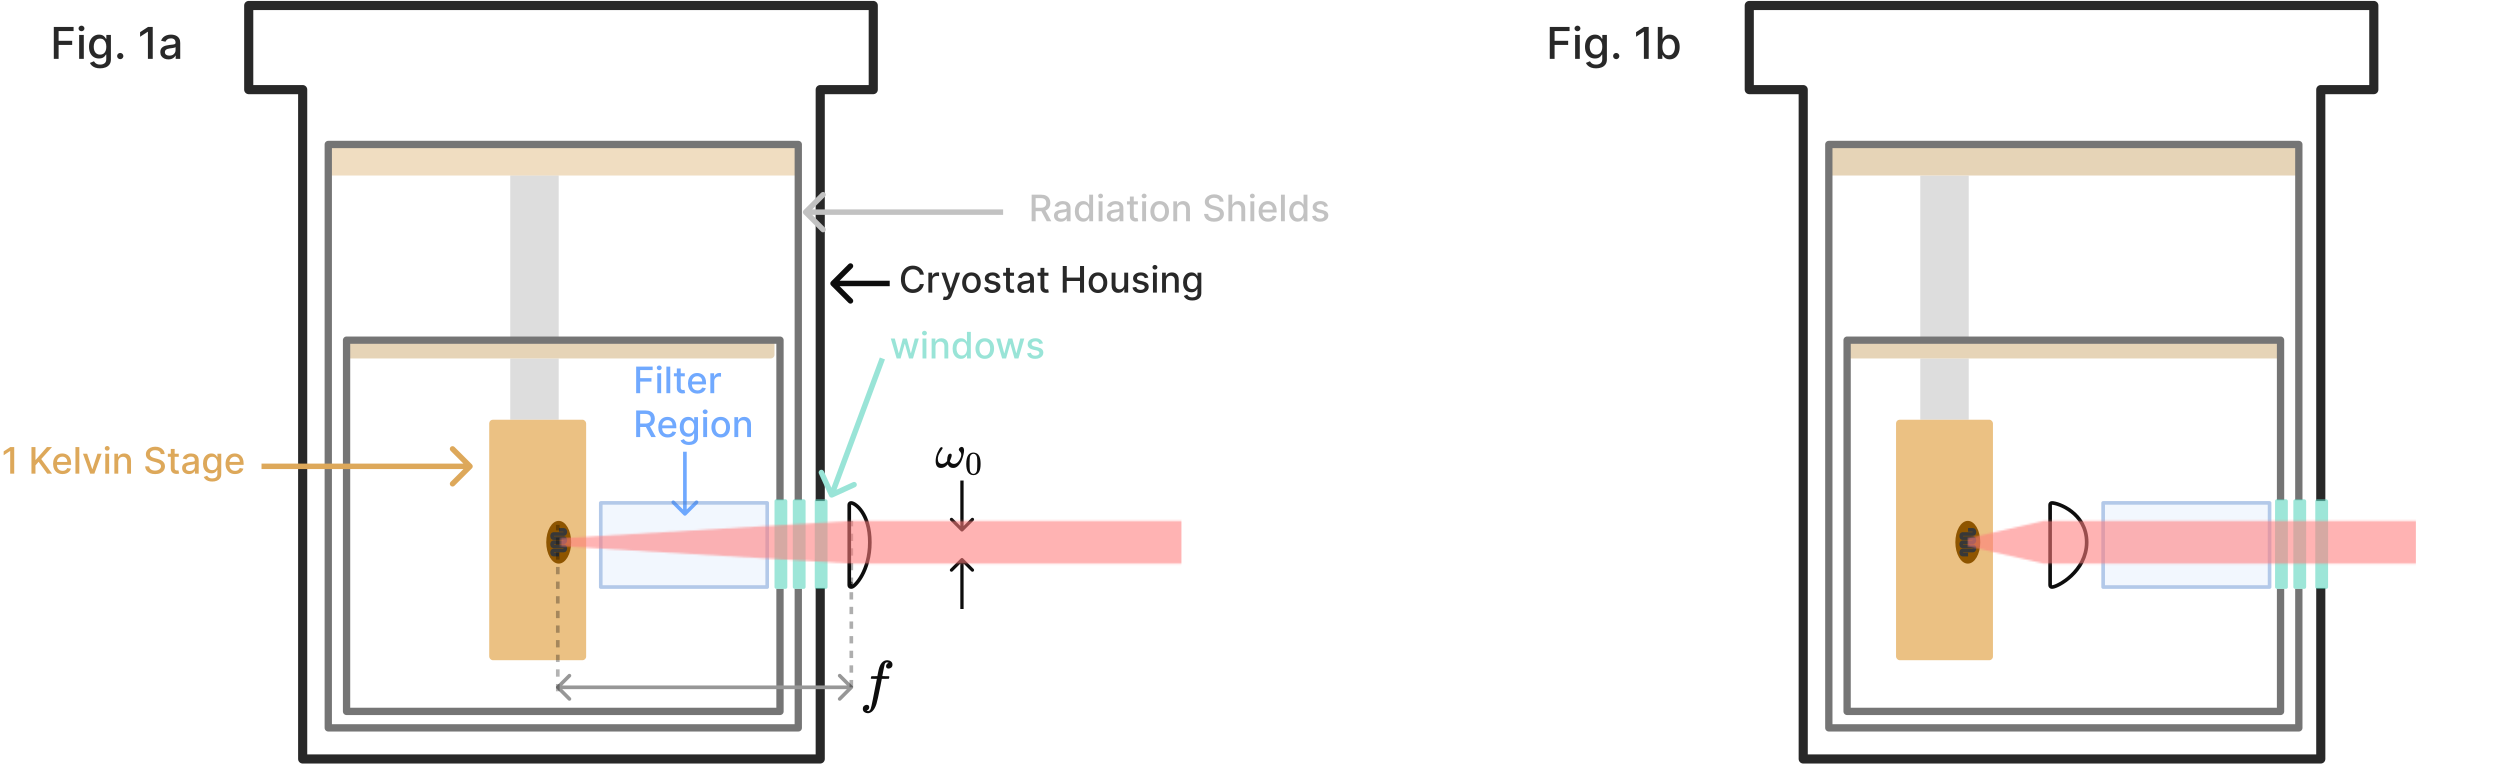 <svg width="1367" height="418" viewBox="0 0 1367 418" fill="none" xmlns="http://www.w3.org/2000/svg">
<path d="M1269 321.5V415H986V49H956.5V3H1298V49H1269V274" stroke="#282828" stroke-width="5" stroke-linejoin="round"/>
<path d="M448.5 321.5V415H165.5V49H136V3H477.5V49H448.5V274" stroke="#282828" stroke-width="5" stroke-linejoin="round"/>
<rect x="279" y="96" width="26.5" height="90" fill="#7E7E7E" fill-opacity="0.26"/>
<rect x="1050" y="96" width="26.5" height="90" fill="#7E7E7E" fill-opacity="0.26"/>
<rect x="279" y="196" width="26.5" height="33.5" fill="#7E7E7E" fill-opacity="0.26"/>
<rect x="1050" y="196" width="26.5" height="33.5" fill="#7E7E7E" fill-opacity="0.26"/>
<rect x="267.5" y="229.5" width="53" height="131.5" rx="2" fill="#EBC183"/>
<rect x="189.5" y="186" width="234" height="10" rx="2" fill="#E6D4B7"/>
<rect x="1010" y="186" width="237" height="10" rx="2" fill="#E6D4B7"/>
<rect x="179.5" y="79" width="257" height="17" rx="2" fill="#D59F4E" fill-opacity="0.35"/>
<rect x="1000" y="79" width="257" height="17" rx="2" fill="#E6D4B7"/>
<rect x="1036.75" y="229.5" width="53" height="131.5" rx="2" fill="#EBC183"/>
<ellipse cx="305.5" cy="296.5" rx="6.812" ry="11.688" fill="#8E5500"/>
<ellipse cx="1076" cy="296.5" rx="6.812" ry="11.688" fill="#8E5500"/>
<path d="M1076.15 303.25L1073.08 303.25C1072.7 303.25 1072.4 302.746 1072.4 302.125C1072.4 301.504 1072.7 301 1073.08 301L1078.92 301C1079.3 301 1079.6 300.496 1079.6 299.875C1079.6 299.254 1079.3 298.75 1078.92 298.75L1073.08 298.75C1072.7 298.75 1072.4 298.246 1072.4 297.625C1072.4 297.004 1072.7 296.5 1073.08 296.5L1078.92 296.5C1079.3 296.5 1079.6 295.996 1079.6 295.375C1079.6 294.754 1079.3 294.25 1078.92 294.25L1073.08 294.25C1072.7 294.25 1072.4 293.746 1072.4 293.125C1072.4 292.504 1072.7 292 1073.08 292L1078.92 292C1079.3 292 1079.6 291.496 1079.6 290.875C1079.6 290.254 1079.3 289.75 1078.92 289.75L1076.15 289.75" stroke="#383838" stroke-width="2"/>
<path d="M305.651 303.25L302.583 303.25C302.204 303.25 301.896 302.746 301.896 302.125C301.896 301.504 302.204 301 302.583 301L308.416 301C308.796 301 309.104 300.496 309.104 299.875C309.104 299.254 308.796 298.75 308.416 298.75L302.583 298.75C302.204 298.75 301.896 298.246 301.896 297.625C301.896 297.004 302.204 296.5 302.583 296.5L308.416 296.5C308.796 296.5 309.104 295.996 309.104 295.375C309.104 294.754 308.796 294.25 308.416 294.25L302.583 294.25C302.204 294.25 301.896 293.746 301.896 293.125C301.896 292.504 302.204 292 302.583 292L308.416 292C308.796 292 309.104 291.496 309.104 290.875C309.104 290.254 308.796 289.75 308.416 289.75L305.651 289.75" stroke="#383838" stroke-width="2"/>
<path d="M1122 275C1121.45 275 1121 275.448 1121 276V320C1121 320.552 1121.45 321 1122 321C1122.51 321 1123.17 320.815 1123.85 320.556C1124.57 320.284 1125.42 319.886 1126.36 319.366C1128.23 318.328 1130.47 316.785 1132.63 314.747C1136.94 310.675 1141 304.555 1141 296.5C1141 288.428 1137.02 283.033 1132.69 279.689C1130.54 278.022 1128.29 276.858 1126.39 276.109C1124.53 275.374 1122.91 275 1122 275Z" stroke="#0D0D0D" stroke-width="2" stroke-linejoin="round"/>
<path d="M465.375 275C464.823 275 464.375 275.448 464.375 276V320C464.375 320.552 464.823 321 465.375 321C465.682 321 465.953 320.891 466.131 320.804C466.331 320.706 466.536 320.575 466.738 320.426C467.143 320.127 467.607 319.704 468.1 319.172C469.089 318.104 470.253 316.54 471.364 314.498C473.59 310.408 475.625 304.37 475.625 296.5C475.625 288.633 473.636 283.311 471.388 279.927C470.266 278.239 469.082 277.037 468.054 276.247C467.541 275.852 467.057 275.553 466.63 275.348C466.234 275.158 465.787 275 465.375 275ZM465.217 319.022C465.217 319.022 465.22 319.021 465.226 319.019C465.22 319.022 465.217 319.023 465.217 319.022Z" stroke="#0D0D0D" stroke-width="2" stroke-linejoin="round"/>
<path d="M1257 273.5V79H1000V398H1257V322" stroke="#757575" stroke-width="4" stroke-linejoin="round"/>
<path d="M436.5 273.5V79H179.5V398H436.5V322" stroke="#757575" stroke-width="4" stroke-linejoin="round"/>
<path d="M1247 273.5V186H1010V389H1247V322" stroke="#757575" stroke-width="4" stroke-linejoin="round"/>
<path d="M426.5 273.5V186H189.5V389H426.5V322" stroke="#757575" stroke-width="4" stroke-linejoin="round"/>
<path d="M564.098 121V106.455H569.283C570.409 106.455 571.345 106.649 572.088 107.037C572.836 107.425 573.395 107.963 573.764 108.649C574.133 109.331 574.318 110.119 574.318 111.014C574.318 111.904 574.131 112.688 573.757 113.365C573.388 114.037 572.829 114.561 572.081 114.935C571.337 115.309 570.402 115.496 569.275 115.496H565.348V113.607H569.077C569.787 113.607 570.364 113.505 570.81 113.301C571.259 113.098 571.588 112.802 571.797 112.413C572.005 112.025 572.109 111.559 572.109 111.014C572.109 110.465 572.003 109.989 571.79 109.587C571.581 109.184 571.252 108.876 570.802 108.663C570.357 108.446 569.773 108.337 569.048 108.337H566.292V121H564.098ZM571.278 114.438L574.872 121H572.372L568.849 114.438H571.278ZM579.993 121.241C579.301 121.241 578.676 121.114 578.118 120.858C577.559 120.598 577.116 120.221 576.79 119.729C576.468 119.236 576.307 118.633 576.307 117.918C576.307 117.302 576.425 116.795 576.662 116.398C576.899 116 577.218 115.685 577.621 115.453C578.023 115.221 578.473 115.046 578.97 114.928C579.467 114.809 579.974 114.719 580.49 114.658C581.143 114.582 581.674 114.52 582.081 114.473C582.488 114.421 582.784 114.338 582.969 114.224C583.153 114.111 583.246 113.926 583.246 113.67V113.621C583.246 113 583.07 112.52 582.72 112.179C582.374 111.838 581.858 111.668 581.172 111.668C580.457 111.668 579.893 111.826 579.481 112.143C579.074 112.456 578.792 112.804 578.636 113.188L576.641 112.733C576.877 112.07 577.223 111.535 577.677 111.128C578.137 110.716 578.665 110.418 579.261 110.233C579.858 110.044 580.485 109.949 581.143 109.949C581.579 109.949 582.041 110.001 582.528 110.105C583.021 110.205 583.48 110.389 583.906 110.659C584.337 110.929 584.69 111.315 584.964 111.817C585.239 112.314 585.376 112.96 585.376 113.756V121H583.302V119.509H583.217C583.08 119.783 582.874 120.053 582.599 120.318C582.325 120.583 581.972 120.804 581.541 120.979C581.11 121.154 580.594 121.241 579.993 121.241ZM580.454 119.537C581.042 119.537 581.543 119.421 581.96 119.189C582.382 118.957 582.701 118.654 582.919 118.28C583.141 117.901 583.253 117.496 583.253 117.065V115.659C583.177 115.735 583.03 115.806 582.812 115.872C582.599 115.934 582.355 115.988 582.081 116.036C581.806 116.078 581.539 116.118 581.278 116.156C581.018 116.189 580.8 116.218 580.625 116.241C580.213 116.294 579.837 116.381 579.496 116.504C579.159 116.627 578.89 116.805 578.686 117.037C578.487 117.264 578.388 117.567 578.388 117.946C578.388 118.472 578.582 118.869 578.97 119.139C579.358 119.404 579.853 119.537 580.454 119.537ZM592.289 121.213C591.408 121.213 590.622 120.988 589.931 120.538C589.244 120.084 588.704 119.437 588.311 118.599C587.923 117.757 587.729 116.746 587.729 115.567C587.729 114.388 587.925 113.379 588.318 112.541C588.716 111.703 589.261 111.062 589.952 110.616C590.643 110.171 591.427 109.949 592.303 109.949C592.98 109.949 593.524 110.062 593.936 110.29C594.353 110.512 594.675 110.773 594.902 111.071C595.134 111.369 595.314 111.632 595.442 111.859H595.57V106.455H597.693V121H595.62V119.303H595.442C595.314 119.535 595.129 119.8 594.888 120.098C594.651 120.396 594.325 120.657 593.908 120.879C593.491 121.102 592.951 121.213 592.289 121.213ZM592.757 119.402C593.368 119.402 593.884 119.241 594.306 118.919C594.732 118.592 595.054 118.14 595.272 117.562C595.494 116.985 595.605 116.312 595.605 115.545C595.605 114.788 595.496 114.125 595.279 113.557C595.061 112.989 594.741 112.546 594.32 112.229C593.898 111.911 593.378 111.753 592.757 111.753C592.118 111.753 591.585 111.919 591.159 112.25C590.733 112.581 590.411 113.034 590.193 113.607C589.98 114.179 589.874 114.826 589.874 115.545C589.874 116.275 589.983 116.93 590.201 117.513C590.418 118.095 590.74 118.557 591.166 118.898C591.597 119.234 592.128 119.402 592.757 119.402ZM600.724 121V110.091H602.848V121H600.724ZM601.797 108.408C601.427 108.408 601.11 108.285 600.845 108.038C600.585 107.787 600.454 107.489 600.454 107.143C600.454 106.793 600.585 106.495 600.845 106.249C601.11 105.998 601.427 105.872 601.797 105.872C602.166 105.872 602.481 105.998 602.741 106.249C603.007 106.495 603.139 106.793 603.139 107.143C603.139 107.489 603.007 107.787 602.741 108.038C602.481 108.285 602.166 108.408 601.797 108.408ZM608.879 121.241C608.188 121.241 607.563 121.114 607.004 120.858C606.446 120.598 606.003 120.221 605.676 119.729C605.354 119.236 605.193 118.633 605.193 117.918C605.193 117.302 605.312 116.795 605.549 116.398C605.785 116 606.105 115.685 606.507 115.453C606.91 115.221 607.36 115.046 607.857 114.928C608.354 114.809 608.861 114.719 609.377 114.658C610.03 114.582 610.56 114.52 610.968 114.473C611.375 114.421 611.671 114.338 611.855 114.224C612.04 114.111 612.132 113.926 612.132 113.67V113.621C612.132 113 611.957 112.52 611.607 112.179C611.261 111.838 610.745 111.668 610.058 111.668C609.344 111.668 608.78 111.826 608.368 112.143C607.961 112.456 607.679 112.804 607.523 113.188L605.527 112.733C605.764 112.07 606.11 111.535 606.564 111.128C607.023 110.716 607.551 110.418 608.148 110.233C608.745 110.044 609.372 109.949 610.03 109.949C610.466 109.949 610.927 110.001 611.415 110.105C611.907 110.205 612.367 110.389 612.793 110.659C613.224 110.929 613.576 111.315 613.851 111.817C614.126 112.314 614.263 112.96 614.263 113.756V121H612.189V119.509H612.104C611.967 119.783 611.761 120.053 611.486 120.318C611.211 120.583 610.859 120.804 610.428 120.979C609.997 121.154 609.481 121.241 608.879 121.241ZM609.341 119.537C609.928 119.537 610.43 119.421 610.847 119.189C611.268 118.957 611.588 118.654 611.806 118.28C612.028 117.901 612.139 117.496 612.139 117.065V115.659C612.064 115.735 611.917 115.806 611.699 115.872C611.486 115.934 611.242 115.988 610.968 116.036C610.693 116.078 610.425 116.118 610.165 116.156C609.905 116.189 609.687 116.218 609.512 116.241C609.1 116.294 608.723 116.381 608.382 116.504C608.046 116.627 607.776 116.805 607.573 117.037C607.374 117.264 607.274 117.567 607.274 117.946C607.274 118.472 607.469 118.869 607.857 119.139C608.245 119.404 608.74 119.537 609.341 119.537ZM622.184 110.091V111.795H616.225V110.091H622.184ZM617.823 107.477H619.947V117.797C619.947 118.209 620.008 118.519 620.131 118.727C620.254 118.931 620.413 119.071 620.607 119.146C620.806 119.217 621.021 119.253 621.253 119.253C621.424 119.253 621.573 119.241 621.701 119.217C621.829 119.194 621.928 119.175 621.999 119.161L622.383 120.915C622.26 120.962 622.084 121.009 621.857 121.057C621.63 121.109 621.346 121.137 621.005 121.142C620.446 121.152 619.925 121.052 619.442 120.844C618.959 120.635 618.569 120.313 618.27 119.878C617.972 119.442 617.823 118.895 617.823 118.237V107.477ZM624.533 121V110.091H626.656V121H624.533ZM625.605 108.408C625.236 108.408 624.919 108.285 624.654 108.038C624.393 107.787 624.263 107.489 624.263 107.143C624.263 106.793 624.393 106.495 624.654 106.249C624.919 105.998 625.236 105.872 625.605 105.872C625.975 105.872 626.29 105.998 626.55 106.249C626.815 106.495 626.948 106.793 626.948 107.143C626.948 107.489 626.815 107.787 626.55 108.038C626.29 108.285 625.975 108.408 625.605 108.408ZM634.109 121.22C633.086 121.22 632.193 120.986 631.431 120.517C630.669 120.048 630.077 119.393 629.655 118.55C629.234 117.707 629.023 116.722 629.023 115.595C629.023 114.464 629.234 113.474 629.655 112.626C630.077 111.779 630.669 111.121 631.431 110.652C632.193 110.183 633.086 109.949 634.109 109.949C635.131 109.949 636.024 110.183 636.786 110.652C637.548 111.121 638.14 111.779 638.562 112.626C638.983 113.474 639.194 114.464 639.194 115.595C639.194 116.722 638.983 117.707 638.562 118.55C638.14 119.393 637.548 120.048 636.786 120.517C636.024 120.986 635.131 121.22 634.109 121.22ZM634.116 119.438C634.779 119.438 635.328 119.262 635.763 118.912C636.199 118.562 636.521 118.095 636.729 117.513C636.942 116.93 637.049 116.289 637.049 115.588C637.049 114.892 636.942 114.253 636.729 113.67C636.521 113.083 636.199 112.612 635.763 112.257C635.328 111.902 634.779 111.724 634.116 111.724C633.448 111.724 632.894 111.902 632.454 112.257C632.018 112.612 631.694 113.083 631.481 113.67C631.272 114.253 631.168 114.892 631.168 115.588C631.168 116.289 631.272 116.93 631.481 117.513C631.694 118.095 632.018 118.562 632.454 118.912C632.894 119.262 633.448 119.438 634.116 119.438ZM643.688 114.523V121H641.564V110.091H643.603V111.866H643.737C643.988 111.289 644.381 110.825 644.916 110.474C645.456 110.124 646.136 109.949 646.955 109.949C647.698 109.949 648.349 110.105 648.908 110.418C649.467 110.725 649.9 111.185 650.208 111.795C650.515 112.406 650.669 113.161 650.669 114.061V121H648.546V114.317C648.546 113.526 648.34 112.908 647.928 112.463C647.516 112.013 646.95 111.788 646.23 111.788C645.738 111.788 645.3 111.895 644.916 112.108C644.538 112.321 644.237 112.634 644.014 113.045C643.797 113.453 643.688 113.945 643.688 114.523ZM666.914 110.276C666.838 109.603 666.526 109.082 665.976 108.713C665.427 108.339 664.736 108.152 663.903 108.152C663.306 108.152 662.79 108.247 662.354 108.436C661.919 108.621 661.58 108.876 661.339 109.203C661.102 109.525 660.984 109.892 660.984 110.304C660.984 110.65 661.064 110.948 661.225 111.199C661.391 111.45 661.606 111.661 661.871 111.831C662.141 111.997 662.43 112.136 662.738 112.25C663.046 112.359 663.341 112.449 663.626 112.52L665.046 112.889C665.51 113.003 665.986 113.157 666.474 113.351C666.961 113.545 667.413 113.801 667.83 114.118C668.247 114.435 668.583 114.828 668.839 115.297C669.099 115.766 669.229 116.327 669.229 116.98C669.229 117.804 669.016 118.536 668.59 119.175C668.169 119.814 667.556 120.318 666.751 120.688C665.95 121.057 664.982 121.241 663.846 121.241C662.757 121.241 661.815 121.069 661.019 120.723C660.224 120.377 659.601 119.887 659.151 119.253C658.701 118.614 658.453 117.856 658.405 116.98H660.607C660.65 117.506 660.82 117.944 661.118 118.294C661.422 118.64 661.807 118.898 662.276 119.068C662.75 119.234 663.268 119.317 663.832 119.317C664.452 119.317 665.003 119.22 665.486 119.026C665.974 118.827 666.358 118.552 666.637 118.202C666.916 117.847 667.056 117.432 667.056 116.959C667.056 116.528 666.933 116.175 666.687 115.901C666.445 115.626 666.116 115.399 665.699 115.219C665.288 115.039 664.821 114.88 664.3 114.743L662.582 114.274C661.417 113.957 660.493 113.491 659.812 112.875C659.135 112.259 658.796 111.445 658.796 110.432C658.796 109.594 659.023 108.862 659.478 108.237C659.932 107.612 660.548 107.127 661.324 106.781C662.101 106.431 662.977 106.256 663.952 106.256C664.937 106.256 665.806 106.429 666.559 106.774C667.316 107.12 667.913 107.596 668.349 108.202C668.784 108.803 669.011 109.494 669.03 110.276H666.914ZM673.805 114.523V121H671.681V106.455H673.777V111.866H673.911C674.167 111.279 674.558 110.813 675.083 110.467C675.609 110.122 676.295 109.949 677.143 109.949C677.891 109.949 678.545 110.103 679.103 110.411C679.667 110.718 680.102 111.178 680.41 111.788C680.723 112.394 680.879 113.152 680.879 114.061V121H678.755V114.317C678.755 113.517 678.549 112.896 678.137 112.456C677.725 112.011 677.152 111.788 676.419 111.788C675.917 111.788 675.467 111.895 675.069 112.108C674.676 112.321 674.366 112.634 674.139 113.045C673.916 113.453 673.805 113.945 673.805 114.523ZM683.713 121V110.091H685.836V121H683.713ZM684.785 108.408C684.416 108.408 684.098 108.285 683.833 108.038C683.573 107.787 683.443 107.489 683.443 107.143C683.443 106.793 683.573 106.495 683.833 106.249C684.098 105.998 684.416 105.872 684.785 105.872C685.154 105.872 685.469 105.998 685.73 106.249C685.995 106.495 686.127 106.793 686.127 107.143C686.127 107.489 685.995 107.787 685.73 108.038C685.469 108.285 685.154 108.408 684.785 108.408ZM693.395 121.22C692.32 121.22 691.394 120.991 690.618 120.531C689.846 120.067 689.249 119.416 688.828 118.578C688.411 117.735 688.203 116.748 688.203 115.616C688.203 114.499 688.411 113.514 688.828 112.662C689.249 111.81 689.837 111.144 690.589 110.666C691.347 110.188 692.232 109.949 693.246 109.949C693.861 109.949 694.458 110.051 695.035 110.254C695.613 110.458 696.132 110.777 696.591 111.213C697.05 111.649 697.412 112.214 697.677 112.911C697.943 113.602 698.075 114.442 698.075 115.432V116.185H689.403V114.594H695.994C695.994 114.035 695.881 113.54 695.653 113.109C695.426 112.674 695.106 112.33 694.694 112.08C694.287 111.829 693.809 111.703 693.26 111.703C692.663 111.703 692.142 111.85 691.697 112.143C691.257 112.432 690.916 112.811 690.675 113.28C690.438 113.744 690.319 114.248 690.319 114.793V116.036C690.319 116.765 690.447 117.385 690.703 117.896C690.963 118.408 691.326 118.798 691.79 119.068C692.254 119.333 692.796 119.466 693.416 119.466C693.819 119.466 694.185 119.409 694.517 119.295C694.848 119.177 695.135 119.002 695.376 118.77C695.618 118.538 695.802 118.251 695.93 117.911L697.94 118.273C697.779 118.865 697.49 119.383 697.074 119.828C696.662 120.268 696.143 120.612 695.518 120.858C694.898 121.099 694.19 121.22 693.395 121.22ZM702.555 106.455V121H700.431V106.455H702.555ZM709.496 121.213C708.615 121.213 707.829 120.988 707.138 120.538C706.451 120.084 705.911 119.437 705.518 118.599C705.13 117.757 704.936 116.746 704.936 115.567C704.936 114.388 705.132 113.379 705.525 112.541C705.923 111.703 706.468 111.062 707.159 110.616C707.85 110.171 708.634 109.949 709.51 109.949C710.187 109.949 710.731 110.062 711.143 110.29C711.56 110.512 711.882 110.773 712.109 111.071C712.341 111.369 712.521 111.632 712.649 111.859H712.777V106.455H714.9V121H712.827V119.303H712.649C712.521 119.535 712.337 119.8 712.095 120.098C711.858 120.396 711.532 120.657 711.115 120.879C710.698 121.102 710.158 121.213 709.496 121.213ZM709.964 119.402C710.575 119.402 711.091 119.241 711.513 118.919C711.939 118.592 712.261 118.14 712.479 117.562C712.701 116.985 712.812 116.312 712.812 115.545C712.812 114.788 712.703 114.125 712.486 113.557C712.268 112.989 711.948 112.546 711.527 112.229C711.105 111.911 710.585 111.753 709.964 111.753C709.325 111.753 708.792 111.919 708.366 112.25C707.94 112.581 707.618 113.034 707.4 113.607C707.187 114.179 707.081 114.826 707.081 115.545C707.081 116.275 707.19 116.93 707.408 117.513C707.625 118.095 707.947 118.557 708.373 118.898C708.804 119.234 709.335 119.402 709.964 119.402ZM726.106 112.754L724.181 113.095C724.101 112.849 723.973 112.615 723.798 112.392C723.627 112.17 723.395 111.987 723.102 111.845C722.808 111.703 722.441 111.632 722.001 111.632C721.4 111.632 720.898 111.767 720.495 112.037C720.093 112.302 719.892 112.645 719.892 113.067C719.892 113.431 720.027 113.725 720.296 113.947C720.566 114.17 721.002 114.352 721.603 114.494L723.336 114.892C724.34 115.124 725.088 115.482 725.58 115.964C726.073 116.447 726.319 117.075 726.319 117.847C726.319 118.5 726.13 119.082 725.751 119.594C725.377 120.1 724.854 120.498 724.181 120.787C723.514 121.076 722.74 121.22 721.859 121.22C720.637 121.22 719.641 120.96 718.869 120.439C718.097 119.913 717.624 119.168 717.448 118.202L719.501 117.889C719.629 118.424 719.892 118.829 720.289 119.104C720.687 119.374 721.205 119.509 721.845 119.509C722.541 119.509 723.097 119.364 723.514 119.075C723.93 118.782 724.139 118.424 724.139 118.003C724.139 117.662 724.011 117.375 723.755 117.143C723.504 116.911 723.118 116.736 722.598 116.618L720.751 116.213C719.733 115.981 718.98 115.612 718.492 115.105C718.009 114.598 717.768 113.957 717.768 113.18C717.768 112.536 717.948 111.973 718.308 111.49C718.668 111.007 719.165 110.631 719.799 110.361C720.434 110.086 721.161 109.949 721.98 109.949C723.159 109.949 724.087 110.205 724.764 110.716C725.441 111.223 725.888 111.902 726.106 112.754Z" fill="#C2C2C2"/>
<path d="M505.179 150.185H502.963C502.878 149.711 502.719 149.295 502.487 148.935C502.255 148.575 501.971 148.269 501.635 148.018C501.299 147.768 500.922 147.578 500.506 147.45C500.094 147.322 499.656 147.259 499.192 147.259C498.354 147.259 497.603 147.469 496.94 147.891C496.282 148.312 495.761 148.93 495.378 149.744C494.999 150.559 494.81 151.553 494.81 152.727C494.81 153.911 494.999 154.91 495.378 155.724C495.761 156.539 496.284 157.154 496.947 157.571C497.61 157.988 498.356 158.196 499.185 158.196C499.644 158.196 500.079 158.134 500.491 158.011C500.908 157.884 501.284 157.696 501.621 157.45C501.957 157.204 502.241 156.903 502.473 156.548C502.71 156.188 502.873 155.777 502.963 155.312L505.179 155.32C505.06 156.035 504.831 156.693 504.49 157.294C504.154 157.891 503.721 158.407 503.19 158.842C502.665 159.273 502.063 159.607 501.386 159.844C500.709 160.08 499.971 160.199 499.17 160.199C497.911 160.199 496.789 159.901 495.804 159.304C494.819 158.703 494.042 157.843 493.474 156.726C492.911 155.608 492.629 154.276 492.629 152.727C492.629 151.174 492.913 149.841 493.481 148.729C494.05 147.611 494.826 146.754 495.811 146.158C496.796 145.556 497.916 145.256 499.17 145.256C499.942 145.256 500.662 145.367 501.329 145.589C502.002 145.807 502.605 146.129 503.141 146.555C503.676 146.977 504.118 147.493 504.469 148.104C504.819 148.71 505.056 149.403 505.179 150.185ZM507.634 160V149.091H509.687V150.824H509.801C510 150.237 510.35 149.775 510.852 149.439C511.358 149.098 511.931 148.928 512.571 148.928C512.703 148.928 512.859 148.932 513.039 148.942C513.224 148.951 513.368 148.963 513.473 148.977V151.009C513.387 150.985 513.236 150.959 513.018 150.93C512.8 150.897 512.582 150.881 512.365 150.881C511.863 150.881 511.415 150.987 511.022 151.2C510.634 151.409 510.326 151.7 510.099 152.074C509.872 152.443 509.758 152.865 509.758 153.338V160H507.634ZM516.985 164.091C516.667 164.091 516.379 164.065 516.118 164.013C515.858 163.965 515.664 163.913 515.536 163.857L516.047 162.116C516.435 162.221 516.781 162.266 517.084 162.251C517.387 162.237 517.655 162.124 517.887 161.911C518.123 161.697 518.332 161.349 518.512 160.866L518.774 160.142L514.783 149.091H517.056L519.818 157.557H519.932L522.695 149.091H524.975L520.479 161.456C520.271 162.024 520.005 162.505 519.683 162.898C519.362 163.295 518.978 163.594 518.533 163.793C518.088 163.991 517.572 164.091 516.985 164.091ZM531.194 160.22C530.172 160.22 529.279 159.986 528.517 159.517C527.755 159.048 527.163 158.393 526.741 157.55C526.32 156.707 526.109 155.722 526.109 154.595C526.109 153.464 526.32 152.474 526.741 151.626C527.163 150.779 527.755 150.121 528.517 149.652C529.279 149.183 530.172 148.949 531.194 148.949C532.217 148.949 533.11 149.183 533.872 149.652C534.634 150.121 535.226 150.779 535.648 151.626C536.069 152.474 536.28 153.464 536.28 154.595C536.28 155.722 536.069 156.707 535.648 157.55C535.226 158.393 534.634 159.048 533.872 159.517C533.11 159.986 532.217 160.22 531.194 160.22ZM531.202 158.438C531.864 158.438 532.414 158.262 532.849 157.912C533.285 157.562 533.607 157.095 533.815 156.513C534.028 155.93 534.135 155.289 534.135 154.588C534.135 153.892 534.028 153.253 533.815 152.67C533.607 152.083 533.285 151.612 532.849 151.257C532.414 150.902 531.864 150.724 531.202 150.724C530.534 150.724 529.98 150.902 529.54 151.257C529.104 151.612 528.78 152.083 528.567 152.67C528.358 153.253 528.254 153.892 528.254 154.588C528.254 155.289 528.358 155.93 528.567 156.513C528.78 157.095 529.104 157.562 529.54 157.912C529.98 158.262 530.534 158.438 531.202 158.438ZM546.825 151.754L544.9 152.095C544.82 151.849 544.692 151.615 544.517 151.392C544.346 151.17 544.114 150.987 543.821 150.845C543.527 150.703 543.16 150.632 542.72 150.632C542.118 150.632 541.616 150.767 541.214 151.037C540.812 151.302 540.61 151.645 540.61 152.067C540.61 152.431 540.745 152.725 541.015 152.947C541.285 153.17 541.721 153.352 542.322 153.494L544.055 153.892C545.059 154.124 545.807 154.482 546.299 154.964C546.792 155.447 547.038 156.075 547.038 156.847C547.038 157.5 546.848 158.082 546.47 158.594C546.096 159.1 545.572 159.498 544.9 159.787C544.232 160.076 543.458 160.22 542.578 160.22C541.356 160.22 540.359 159.96 539.588 159.439C538.816 158.913 538.342 158.168 538.167 157.202L540.22 156.889C540.348 157.424 540.61 157.829 541.008 158.104C541.406 158.374 541.924 158.509 542.563 158.509C543.259 158.509 543.816 158.364 544.232 158.075C544.649 157.782 544.857 157.424 544.857 157.003C544.857 156.662 544.73 156.375 544.474 156.143C544.223 155.911 543.837 155.736 543.316 155.618L541.47 155.213C540.452 154.981 539.699 154.612 539.211 154.105C538.728 153.598 538.487 152.957 538.487 152.18C538.487 151.536 538.667 150.973 539.027 150.49C539.386 150.007 539.884 149.631 540.518 149.361C541.152 149.086 541.879 148.949 542.698 148.949C543.877 148.949 544.805 149.205 545.482 149.716C546.16 150.223 546.607 150.902 546.825 151.754ZM554.465 149.091V150.795H548.506V149.091H554.465ZM550.104 146.477H552.228V156.797C552.228 157.209 552.289 157.519 552.413 157.727C552.536 157.931 552.694 158.071 552.888 158.146C553.087 158.217 553.303 158.253 553.535 158.253C553.705 158.253 553.854 158.241 553.982 158.217C554.11 158.194 554.209 158.175 554.28 158.161L554.664 159.915C554.541 159.962 554.366 160.009 554.138 160.057C553.911 160.109 553.627 160.137 553.286 160.142C552.727 160.152 552.207 160.052 551.724 159.844C551.241 159.635 550.85 159.313 550.552 158.878C550.253 158.442 550.104 157.895 550.104 157.237V146.477ZM559.989 160.241C559.298 160.241 558.673 160.114 558.114 159.858C557.555 159.598 557.112 159.221 556.786 158.729C556.464 158.236 556.303 157.633 556.303 156.918C556.303 156.302 556.421 155.795 556.658 155.398C556.895 155 557.214 154.685 557.617 154.453C558.019 154.221 558.469 154.046 558.966 153.928C559.463 153.809 559.97 153.719 560.486 153.658C561.139 153.582 561.67 153.52 562.077 153.473C562.484 153.421 562.78 153.338 562.965 153.224C563.149 153.111 563.242 152.926 563.242 152.67V152.621C563.242 152 563.067 151.52 562.716 151.179C562.37 150.838 561.854 150.668 561.168 150.668C560.453 150.668 559.889 150.826 559.478 151.143C559.07 151.456 558.789 151.804 558.632 152.188L556.637 151.733C556.873 151.07 557.219 150.535 557.674 150.128C558.133 149.716 558.661 149.418 559.257 149.233C559.854 149.044 560.481 148.949 561.139 148.949C561.575 148.949 562.037 149.001 562.524 149.105C563.017 149.205 563.476 149.389 563.902 149.659C564.333 149.929 564.686 150.315 564.96 150.817C565.235 151.314 565.372 151.96 565.372 152.756V160H563.299V158.509H563.213C563.076 158.783 562.87 159.053 562.595 159.318C562.321 159.583 561.968 159.804 561.537 159.979C561.106 160.154 560.59 160.241 559.989 160.241ZM560.451 158.537C561.038 158.537 561.54 158.421 561.956 158.189C562.378 157.957 562.697 157.654 562.915 157.28C563.138 156.901 563.249 156.496 563.249 156.065V154.659C563.173 154.735 563.026 154.806 562.808 154.872C562.595 154.934 562.352 154.988 562.077 155.036C561.802 155.078 561.535 155.118 561.274 155.156C561.014 155.189 560.796 155.218 560.621 155.241C560.209 155.294 559.833 155.381 559.492 155.504C559.156 155.627 558.886 155.805 558.682 156.037C558.483 156.264 558.384 156.567 558.384 156.946C558.384 157.472 558.578 157.869 558.966 158.139C559.354 158.404 559.849 158.537 560.451 158.537ZM573.293 149.091V150.795H567.334V149.091H573.293ZM568.932 146.477H571.056V156.797C571.056 157.209 571.118 157.519 571.241 157.727C571.364 157.931 571.522 158.071 571.716 158.146C571.915 158.217 572.131 158.253 572.363 158.253C572.533 158.253 572.682 158.241 572.81 158.217C572.938 158.194 573.038 158.175 573.109 158.161L573.492 159.915C573.369 159.962 573.194 160.009 572.966 160.057C572.739 160.109 572.455 160.137 572.114 160.142C571.556 160.152 571.035 160.052 570.552 159.844C570.069 159.635 569.678 159.313 569.38 158.878C569.082 158.442 568.932 157.895 568.932 157.237V146.477ZM581.106 160V145.455H583.3V151.776H590.552V145.455H592.753V160H590.552V153.658H583.3V160H581.106ZM600.374 160.22C599.351 160.22 598.459 159.986 597.697 159.517C596.934 159.048 596.342 158.393 595.921 157.55C595.5 156.707 595.289 155.722 595.289 154.595C595.289 153.464 595.5 152.474 595.921 151.626C596.342 150.779 596.934 150.121 597.697 149.652C598.459 149.183 599.351 148.949 600.374 148.949C601.397 148.949 602.289 149.183 603.052 149.652C603.814 150.121 604.406 150.779 604.827 151.626C605.249 152.474 605.459 153.464 605.459 154.595C605.459 155.722 605.249 156.707 604.827 157.55C604.406 158.393 603.814 159.048 603.052 159.517C602.289 159.986 601.397 160.22 600.374 160.22ZM600.381 158.438C601.044 158.438 601.593 158.262 602.029 157.912C602.465 157.562 602.787 157.095 602.995 156.513C603.208 155.93 603.315 155.289 603.315 154.588C603.315 153.892 603.208 153.253 602.995 152.67C602.787 152.083 602.465 151.612 602.029 151.257C601.593 150.902 601.044 150.724 600.381 150.724C599.714 150.724 599.16 150.902 598.719 151.257C598.284 151.612 597.959 152.083 597.746 152.67C597.538 153.253 597.434 153.892 597.434 154.588C597.434 155.289 597.538 155.93 597.746 156.513C597.959 157.095 598.284 157.562 598.719 157.912C599.16 158.262 599.714 158.438 600.381 158.438ZM614.74 155.476V149.091H616.871V160H614.783V158.111H614.669C614.418 158.693 614.016 159.179 613.462 159.567C612.913 159.95 612.228 160.142 611.409 160.142C610.709 160.142 610.088 159.988 609.549 159.68C609.013 159.368 608.592 158.906 608.284 158.295C607.981 157.685 607.83 156.929 607.83 156.03V149.091H609.953V155.774C609.953 156.518 610.159 157.109 610.571 157.55C610.983 157.99 611.518 158.21 612.176 158.21C612.574 158.21 612.969 158.111 613.362 157.912C613.76 157.713 614.089 157.412 614.35 157.01C614.615 156.607 614.745 156.096 614.74 155.476ZM627.899 151.754L625.974 152.095C625.894 151.849 625.766 151.615 625.591 151.392C625.42 151.17 625.188 150.987 624.895 150.845C624.601 150.703 624.234 150.632 623.794 150.632C623.193 150.632 622.691 150.767 622.288 151.037C621.886 151.302 621.685 151.645 621.685 152.067C621.685 152.431 621.819 152.725 622.089 152.947C622.359 153.17 622.795 153.352 623.396 153.494L625.129 153.892C626.133 154.124 626.881 154.482 627.373 154.964C627.866 155.447 628.112 156.075 628.112 156.847C628.112 157.5 627.923 158.082 627.544 158.594C627.17 159.1 626.647 159.498 625.974 159.787C625.307 160.076 624.533 160.22 623.652 160.22C622.43 160.22 621.434 159.96 620.662 159.439C619.89 158.913 619.417 158.168 619.241 157.202L621.294 156.889C621.422 157.424 621.685 157.829 622.082 158.104C622.48 158.374 622.998 158.509 623.638 158.509C624.334 158.509 624.89 158.364 625.307 158.075C625.723 157.782 625.932 157.424 625.932 157.003C625.932 156.662 625.804 156.375 625.548 156.143C625.297 155.911 624.911 155.736 624.391 155.618L622.544 155.213C621.526 154.981 620.773 154.612 620.285 154.105C619.802 153.598 619.561 152.957 619.561 152.18C619.561 151.536 619.741 150.973 620.101 150.49C620.461 150.007 620.958 149.631 621.592 149.361C622.227 149.086 622.953 148.949 623.773 148.949C624.952 148.949 625.88 149.205 626.557 149.716C627.234 150.223 627.681 150.902 627.899 151.754ZM630.447 160V149.091H632.571V160H630.447ZM631.519 147.408C631.15 147.408 630.833 147.285 630.568 147.038C630.307 146.787 630.177 146.489 630.177 146.143C630.177 145.793 630.307 145.495 630.568 145.249C630.833 144.998 631.15 144.872 631.519 144.872C631.889 144.872 632.204 144.998 632.464 145.249C632.729 145.495 632.862 145.793 632.862 146.143C632.862 146.489 632.729 146.787 632.464 147.038C632.204 147.285 631.889 147.408 631.519 147.408ZM637.551 153.523V160H635.427V149.091H637.466V150.866H637.601C637.852 150.289 638.245 149.825 638.78 149.474C639.319 149.124 639.999 148.949 640.818 148.949C641.561 148.949 642.212 149.105 642.771 149.418C643.33 149.725 643.763 150.185 644.071 150.795C644.379 151.406 644.533 152.161 644.533 153.061V160H642.409V153.317C642.409 152.526 642.203 151.908 641.791 151.463C641.379 151.013 640.813 150.788 640.094 150.788C639.601 150.788 639.163 150.895 638.78 151.108C638.401 151.321 638.1 151.634 637.878 152.045C637.66 152.453 637.551 152.945 637.551 153.523ZM651.954 164.318C651.088 164.318 650.342 164.205 649.717 163.977C649.097 163.75 648.59 163.449 648.197 163.075C647.804 162.701 647.511 162.292 647.317 161.847L649.142 161.094C649.27 161.302 649.44 161.522 649.653 161.754C649.871 161.991 650.165 162.192 650.534 162.358C650.908 162.524 651.389 162.607 651.976 162.607C652.781 162.607 653.446 162.41 653.971 162.017C654.497 161.629 654.76 161.009 654.76 160.156V158.011H654.625C654.497 158.243 654.312 158.501 654.071 158.786C653.834 159.07 653.507 159.316 653.091 159.524C652.674 159.732 652.132 159.837 651.464 159.837C650.603 159.837 649.826 159.635 649.135 159.233C648.448 158.826 647.904 158.227 647.501 157.436C647.104 156.641 646.905 155.663 646.905 154.503C646.905 153.343 647.101 152.348 647.494 151.52C647.892 150.691 648.436 150.057 649.128 149.616C649.819 149.171 650.603 148.949 651.479 148.949C652.156 148.949 652.703 149.062 653.119 149.29C653.536 149.512 653.86 149.773 654.092 150.071C654.329 150.369 654.511 150.632 654.639 150.859H654.795V149.091H656.876V160.241C656.876 161.179 656.658 161.948 656.223 162.55C655.787 163.151 655.198 163.596 654.454 163.885C653.716 164.174 652.882 164.318 651.954 164.318ZM651.933 158.075C652.544 158.075 653.06 157.933 653.481 157.649C653.908 157.36 654.23 156.948 654.447 156.413C654.67 155.874 654.781 155.227 654.781 154.474C654.781 153.741 654.672 153.094 654.454 152.536C654.237 151.977 653.917 151.541 653.496 151.229C653.074 150.911 652.553 150.753 651.933 150.753C651.294 150.753 650.761 150.919 650.335 151.25C649.909 151.577 649.587 152.022 649.369 152.585C649.156 153.149 649.05 153.778 649.05 154.474C649.05 155.189 649.158 155.817 649.376 156.357C649.594 156.896 649.916 157.318 650.342 157.621C650.773 157.924 651.303 158.075 651.933 158.075Z" fill="#282828"/>
<path d="M7.772 244.455V259H5.57V246.656H5.485L2.005 248.929V246.827L5.634 244.455H7.772ZM17.198 259V244.455H19.393V251.401H19.57L25.671 244.455H28.434L22.567 251.003L28.455 259H25.813L21.111 252.501L19.393 254.476V259H17.198ZM34.21 259.22C33.135 259.22 32.209 258.991 31.433 258.531C30.661 258.067 30.064 257.416 29.643 256.578C29.226 255.735 29.018 254.748 29.018 253.616C29.018 252.499 29.226 251.514 29.643 250.662C30.064 249.81 30.652 249.144 31.404 248.666C32.162 248.188 33.047 247.949 34.061 247.949C34.676 247.949 35.273 248.051 35.85 248.254C36.428 248.458 36.947 248.777 37.406 249.213C37.865 249.649 38.227 250.214 38.492 250.911C38.758 251.602 38.89 252.442 38.89 253.432V254.185H30.218V252.594H36.809C36.809 252.035 36.696 251.54 36.468 251.109C36.241 250.674 35.922 250.33 35.51 250.08C35.102 249.829 34.624 249.703 34.075 249.703C33.478 249.703 32.958 249.85 32.512 250.143C32.072 250.432 31.731 250.811 31.49 251.28C31.253 251.744 31.134 252.248 31.134 252.793V254.036C31.134 254.765 31.262 255.385 31.518 255.896C31.779 256.408 32.141 256.798 32.605 257.068C33.069 257.333 33.611 257.466 34.231 257.466C34.634 257.466 35.001 257.409 35.332 257.295C35.663 257.177 35.95 257.002 36.191 256.77C36.433 256.538 36.617 256.251 36.745 255.911L38.755 256.273C38.594 256.865 38.306 257.383 37.889 257.828C37.477 258.268 36.958 258.612 36.333 258.858C35.713 259.099 35.005 259.22 34.21 259.22ZM43.37 244.455V259H41.246V244.455H43.37ZM55.559 248.091L51.603 259H49.331L45.367 248.091H47.647L50.41 256.486H50.524L53.279 248.091H55.559ZM57.555 259V248.091H59.679V259H57.555ZM58.627 246.408C58.258 246.408 57.941 246.285 57.676 246.038C57.415 245.787 57.285 245.489 57.285 245.143C57.285 244.793 57.415 244.495 57.676 244.249C57.941 243.998 58.258 243.872 58.627 243.872C58.997 243.872 59.312 243.998 59.572 244.249C59.837 244.495 59.97 244.793 59.97 245.143C59.97 245.489 59.837 245.787 59.572 246.038C59.312 246.285 58.997 246.408 58.627 246.408ZM64.659 252.523V259H62.535V248.091H64.574V249.866H64.709C64.96 249.289 65.353 248.825 65.888 248.474C66.427 248.124 67.107 247.949 67.926 247.949C68.669 247.949 69.32 248.105 69.879 248.418C70.438 248.725 70.871 249.185 71.179 249.795C71.487 250.406 71.641 251.161 71.641 252.061V259H69.517V252.317C69.517 251.526 69.311 250.908 68.899 250.463C68.487 250.013 67.921 249.788 67.202 249.788C66.709 249.788 66.271 249.895 65.888 250.108C65.509 250.321 65.208 250.634 64.986 251.045C64.768 251.453 64.659 251.945 64.659 252.523ZM87.885 248.276C87.809 247.603 87.497 247.082 86.948 246.713C86.398 246.339 85.707 246.152 84.874 246.152C84.277 246.152 83.761 246.247 83.326 246.436C82.89 246.621 82.551 246.876 82.31 247.203C82.073 247.525 81.955 247.892 81.955 248.304C81.955 248.65 82.035 248.948 82.196 249.199C82.362 249.45 82.578 249.661 82.843 249.831C83.112 249.997 83.401 250.136 83.709 250.25C84.017 250.359 84.313 250.449 84.597 250.52L86.017 250.889C86.481 251.003 86.957 251.157 87.445 251.351C87.933 251.545 88.385 251.801 88.801 252.118C89.218 252.435 89.554 252.828 89.81 253.297C90.07 253.766 90.201 254.327 90.201 254.98C90.201 255.804 89.987 256.536 89.561 257.175C89.14 257.814 88.527 258.318 87.722 258.688C86.922 259.057 85.953 259.241 84.817 259.241C83.728 259.241 82.786 259.069 81.99 258.723C81.195 258.377 80.572 257.887 80.123 257.253C79.673 256.614 79.424 255.856 79.377 254.98H81.578C81.621 255.506 81.791 255.944 82.09 256.294C82.393 256.64 82.779 256.898 83.248 257.068C83.721 257.234 84.239 257.317 84.803 257.317C85.423 257.317 85.975 257.22 86.458 257.026C86.945 256.827 87.329 256.552 87.608 256.202C87.888 255.847 88.027 255.432 88.027 254.959C88.027 254.528 87.904 254.175 87.658 253.901C87.416 253.626 87.087 253.399 86.671 253.219C86.259 253.039 85.793 252.88 85.272 252.743L83.553 252.274C82.388 251.957 81.465 251.491 80.783 250.875C80.106 250.259 79.767 249.445 79.767 248.432C79.767 247.594 79.995 246.862 80.449 246.237C80.904 245.612 81.519 245.127 82.296 244.781C83.072 244.431 83.948 244.256 84.924 244.256C85.909 244.256 86.777 244.429 87.53 244.774C88.288 245.12 88.884 245.596 89.32 246.202C89.755 246.803 89.983 247.494 90.002 248.276H87.885ZM97.745 248.091V249.795H91.786V248.091H97.745ZM93.384 245.477H95.508V255.797C95.508 256.209 95.569 256.519 95.692 256.727C95.816 256.931 95.974 257.071 96.168 257.146C96.367 257.217 96.583 257.253 96.815 257.253C96.985 257.253 97.134 257.241 97.262 257.217C97.39 257.194 97.489 257.175 97.56 257.161L97.944 258.915C97.821 258.962 97.646 259.009 97.418 259.057C97.191 259.109 96.907 259.137 96.566 259.142C96.007 259.152 95.487 259.052 95.004 258.844C94.521 258.635 94.13 258.313 93.832 257.878C93.533 257.442 93.384 256.895 93.384 256.237V245.477ZM103.269 259.241C102.577 259.241 101.952 259.114 101.394 258.858C100.835 258.598 100.392 258.221 100.066 257.729C99.744 257.236 99.583 256.633 99.583 255.918C99.583 255.302 99.701 254.795 99.938 254.398C100.175 254 100.494 253.685 100.897 253.453C101.299 253.221 101.749 253.046 102.246 252.928C102.743 252.809 103.25 252.719 103.766 252.658C104.419 252.582 104.95 252.52 105.357 252.473C105.764 252.421 106.06 252.338 106.245 252.224C106.429 252.111 106.522 251.926 106.522 251.67V251.621C106.522 251 106.346 250.52 105.996 250.179C105.65 249.838 105.134 249.668 104.448 249.668C103.733 249.668 103.169 249.826 102.757 250.143C102.35 250.456 102.068 250.804 101.912 251.188L99.916 250.733C100.153 250.07 100.499 249.535 100.953 249.128C101.413 248.716 101.941 248.418 102.537 248.233C103.134 248.044 103.761 247.949 104.419 247.949C104.855 247.949 105.317 248.001 105.804 248.105C106.297 248.205 106.756 248.389 107.182 248.659C107.613 248.929 107.966 249.315 108.24 249.817C108.515 250.314 108.652 250.96 108.652 251.756V259H106.578V257.509H106.493C106.356 257.783 106.15 258.053 105.875 258.318C105.601 258.583 105.248 258.804 104.817 258.979C104.386 259.154 103.87 259.241 103.269 259.241ZM103.73 257.537C104.318 257.537 104.819 257.421 105.236 257.189C105.658 256.957 105.977 256.654 106.195 256.28C106.417 255.901 106.529 255.496 106.529 255.065V253.659C106.453 253.735 106.306 253.806 106.088 253.872C105.875 253.934 105.631 253.988 105.357 254.036C105.082 254.078 104.815 254.118 104.554 254.156C104.294 254.189 104.076 254.218 103.901 254.241C103.489 254.294 103.113 254.381 102.772 254.504C102.435 254.627 102.166 254.805 101.962 255.037C101.763 255.264 101.664 255.567 101.664 255.946C101.664 256.472 101.858 256.869 102.246 257.139C102.634 257.404 103.129 257.537 103.73 257.537ZM116.055 263.318C115.188 263.318 114.442 263.205 113.817 262.977C113.197 262.75 112.691 262.449 112.298 262.075C111.905 261.701 111.611 261.292 111.417 260.847L113.242 260.094C113.37 260.302 113.54 260.522 113.754 260.754C113.971 260.991 114.265 261.192 114.634 261.358C115.008 261.524 115.489 261.607 116.076 261.607C116.881 261.607 117.546 261.41 118.072 261.017C118.597 260.629 118.86 260.009 118.86 259.156V257.011H118.725C118.597 257.243 118.413 257.501 118.171 257.786C117.934 258.07 117.608 258.316 117.191 258.524C116.774 258.732 116.232 258.837 115.565 258.837C114.703 258.837 113.926 258.635 113.235 258.233C112.548 257.826 112.004 257.227 111.602 256.436C111.204 255.641 111.005 254.663 111.005 253.503C111.005 252.343 111.201 251.348 111.594 250.52C111.992 249.691 112.537 249.057 113.228 248.616C113.919 248.171 114.703 247.949 115.579 247.949C116.256 247.949 116.803 248.062 117.219 248.29C117.636 248.512 117.96 248.773 118.192 249.071C118.429 249.369 118.611 249.632 118.739 249.859H118.896V248.091H120.977V259.241C120.977 260.179 120.759 260.948 120.323 261.55C119.888 262.151 119.298 262.596 118.555 262.885C117.816 263.174 116.983 263.318 116.055 263.318ZM116.033 257.075C116.644 257.075 117.16 256.933 117.582 256.649C118.008 256.36 118.33 255.948 118.548 255.413C118.77 254.874 118.881 254.227 118.881 253.474C118.881 252.741 118.772 252.094 118.555 251.536C118.337 250.977 118.017 250.541 117.596 250.229C117.174 249.911 116.654 249.753 116.033 249.753C115.394 249.753 114.861 249.919 114.435 250.25C114.009 250.577 113.687 251.022 113.469 251.585C113.256 252.149 113.15 252.778 113.15 253.474C113.15 254.189 113.259 254.817 113.477 255.357C113.694 255.896 114.016 256.318 114.442 256.621C114.873 256.924 115.404 257.075 116.033 257.075ZM128.526 259.22C127.451 259.22 126.526 258.991 125.749 258.531C124.977 258.067 124.381 257.416 123.959 256.578C123.543 255.735 123.334 254.748 123.334 253.616C123.334 252.499 123.543 251.514 123.959 250.662C124.381 249.81 124.968 249.144 125.721 248.666C126.478 248.188 127.364 247.949 128.377 247.949C128.993 247.949 129.589 248.051 130.167 248.254C130.745 248.458 131.263 248.777 131.722 249.213C132.182 249.649 132.544 250.214 132.809 250.911C133.074 251.602 133.207 252.442 133.207 253.432V254.185H124.535V252.594H131.126C131.126 252.035 131.012 251.54 130.785 251.109C130.557 250.674 130.238 250.33 129.826 250.08C129.419 249.829 128.941 249.703 128.391 249.703C127.795 249.703 127.274 249.85 126.829 250.143C126.388 250.432 126.048 250.811 125.806 251.28C125.569 251.744 125.451 252.248 125.451 252.793V254.036C125.451 254.765 125.579 255.385 125.834 255.896C126.095 256.408 126.457 256.798 126.921 257.068C127.385 257.333 127.927 257.466 128.548 257.466C128.95 257.466 129.317 257.409 129.648 257.295C129.98 257.177 130.266 257.002 130.508 256.77C130.749 256.538 130.934 256.251 131.062 255.911L133.072 256.273C132.911 256.865 132.622 257.383 132.205 257.828C131.793 258.268 131.275 258.612 130.65 258.858C130.03 259.099 129.322 259.22 128.526 259.22Z" fill="#DDA85A"/>
<path d="M490.292 196L487.082 185.091H489.277L491.415 193.102H491.521L493.666 185.091H495.861L497.991 193.067H498.098L500.221 185.091H502.416L499.213 196H497.047L494.831 188.124H494.667L492.452 196H490.292ZM504.431 196V185.091H506.555V196H504.431ZM505.504 183.408C505.134 183.408 504.817 183.285 504.552 183.038C504.292 182.787 504.161 182.489 504.161 182.143C504.161 181.793 504.292 181.495 504.552 181.249C504.817 180.998 505.134 180.872 505.504 180.872C505.873 180.872 506.188 180.998 506.448 181.249C506.714 181.495 506.846 181.793 506.846 182.143C506.846 182.489 506.714 182.787 506.448 183.038C506.188 183.285 505.873 183.408 505.504 183.408ZM511.535 189.523V196H509.412V185.091H511.45V186.866H511.585C511.836 186.289 512.229 185.825 512.764 185.474C513.304 185.124 513.983 184.949 514.802 184.949C515.546 184.949 516.197 185.105 516.756 185.418C517.314 185.725 517.748 186.185 518.055 186.795C518.363 187.406 518.517 188.161 518.517 189.061V196H516.393V189.317C516.393 188.526 516.187 187.908 515.775 187.463C515.364 187.013 514.798 186.788 514.078 186.788C513.586 186.788 513.148 186.895 512.764 187.108C512.385 187.321 512.085 187.634 511.862 188.045C511.644 188.453 511.535 188.945 511.535 189.523ZM525.449 196.213C524.568 196.213 523.782 195.988 523.091 195.538C522.404 195.084 521.864 194.437 521.471 193.599C521.083 192.757 520.889 191.746 520.889 190.567C520.889 189.388 521.086 188.379 521.479 187.541C521.876 186.703 522.421 186.062 523.112 185.616C523.803 185.171 524.587 184.949 525.463 184.949C526.14 184.949 526.685 185.062 527.096 185.29C527.513 185.512 527.835 185.773 528.062 186.071C528.294 186.369 528.474 186.632 528.602 186.859H528.73V181.455H530.854V196H528.78V194.303H528.602C528.474 194.535 528.29 194.8 528.048 195.098C527.811 195.396 527.485 195.657 527.068 195.879C526.651 196.102 526.112 196.213 525.449 196.213ZM525.917 194.402C526.528 194.402 527.044 194.241 527.466 193.919C527.892 193.592 528.214 193.14 528.432 192.562C528.654 191.985 528.766 191.312 528.766 190.545C528.766 189.788 528.657 189.125 528.439 188.557C528.221 187.989 527.901 187.546 527.48 187.229C527.059 186.911 526.538 186.753 525.917 186.753C525.278 186.753 524.746 186.919 524.319 187.25C523.893 187.581 523.571 188.034 523.354 188.607C523.141 189.179 523.034 189.826 523.034 190.545C523.034 191.275 523.143 191.93 523.361 192.513C523.578 193.095 523.9 193.557 524.327 193.898C524.757 194.234 525.288 194.402 525.917 194.402ZM538.48 196.22C537.457 196.22 536.564 195.986 535.802 195.517C535.04 195.048 534.448 194.393 534.027 193.55C533.605 192.707 533.394 191.722 533.394 190.595C533.394 189.464 533.605 188.474 534.027 187.626C534.448 186.779 535.04 186.121 535.802 185.652C536.564 185.183 537.457 184.949 538.48 184.949C539.502 184.949 540.395 185.183 541.157 185.652C541.92 186.121 542.511 186.779 542.933 187.626C543.354 188.474 543.565 189.464 543.565 190.595C543.565 191.722 543.354 192.707 542.933 193.55C542.511 194.393 541.92 195.048 541.157 195.517C540.395 195.986 539.502 196.22 538.48 196.22ZM538.487 194.438C539.15 194.438 539.699 194.262 540.134 193.912C540.57 193.562 540.892 193.095 541.1 192.513C541.313 191.93 541.42 191.289 541.42 190.588C541.42 189.892 541.313 189.253 541.1 188.67C540.892 188.083 540.57 187.612 540.134 187.257C539.699 186.902 539.15 186.724 538.487 186.724C537.819 186.724 537.265 186.902 536.825 187.257C536.389 187.612 536.065 188.083 535.852 188.67C535.643 189.253 535.539 189.892 535.539 190.588C535.539 191.289 535.643 191.93 535.852 192.513C536.065 193.095 536.389 193.562 536.825 193.912C537.265 194.262 537.819 194.438 538.487 194.438ZM547.968 196L544.758 185.091H546.953L549.09 193.102H549.197L551.342 185.091H553.536L555.667 193.067H555.774L557.897 185.091H560.092L556.889 196H554.723L552.507 188.124H552.343L550.127 196H547.968ZM570.282 187.754L568.357 188.095C568.277 187.849 568.149 187.615 567.974 187.392C567.803 187.17 567.571 186.987 567.278 186.845C566.984 186.703 566.617 186.632 566.177 186.632C565.575 186.632 565.074 186.767 564.671 187.037C564.269 187.302 564.067 187.645 564.067 188.067C564.067 188.431 564.202 188.725 564.472 188.947C564.742 189.17 565.178 189.352 565.779 189.494L567.512 189.892C568.516 190.124 569.264 190.482 569.756 190.964C570.249 191.447 570.495 192.075 570.495 192.847C570.495 193.5 570.306 194.082 569.927 194.594C569.553 195.1 569.029 195.498 568.357 195.787C567.69 196.076 566.915 196.22 566.035 196.22C564.813 196.22 563.816 195.96 563.045 195.439C562.273 194.913 561.799 194.168 561.624 193.202L563.677 192.889C563.805 193.424 564.067 193.829 564.465 194.104C564.863 194.374 565.381 194.509 566.02 194.509C566.716 194.509 567.273 194.364 567.69 194.075C568.106 193.782 568.315 193.424 568.315 193.003C568.315 192.662 568.187 192.375 567.931 192.143C567.68 191.911 567.294 191.736 566.773 191.618L564.927 191.213C563.909 190.981 563.156 190.612 562.668 190.105C562.185 189.598 561.944 188.957 561.944 188.18C561.944 187.536 562.124 186.973 562.484 186.49C562.843 186.007 563.341 185.631 563.975 185.361C564.609 185.086 565.336 184.949 566.155 184.949C567.334 184.949 568.262 185.205 568.94 185.716C569.617 186.223 570.064 186.902 570.282 187.754Z" fill="#99E4D7"/>
<path d="M347.848 215V200.455H356.868V202.344H350.042V206.776H356.221V208.658H350.042V215H347.848ZM359.396 215V204.091H361.52V215H359.396ZM360.469 202.408C360.099 202.408 359.782 202.285 359.517 202.038C359.257 201.787 359.126 201.489 359.126 201.143C359.126 200.793 359.257 200.495 359.517 200.249C359.782 199.998 360.099 199.872 360.469 199.872C360.838 199.872 361.153 199.998 361.413 200.249C361.678 200.495 361.811 200.793 361.811 201.143C361.811 201.489 361.678 201.787 361.413 202.038C361.153 202.285 360.838 202.408 360.469 202.408ZM366.5 200.455V215H364.377V200.455H366.5ZM374.449 204.091V205.795H368.491V204.091H374.449ZM370.089 201.477H372.212V211.797C372.212 212.209 372.274 212.519 372.397 212.727C372.52 212.931 372.679 213.071 372.873 213.146C373.072 213.217 373.287 213.253 373.519 213.253C373.69 213.253 373.839 213.241 373.966 213.217C374.094 213.194 374.194 213.175 374.265 213.161L374.648 214.915C374.525 214.962 374.35 215.009 374.123 215.057C373.895 215.109 373.611 215.137 373.27 215.142C372.712 215.152 372.191 215.052 371.708 214.844C371.225 214.635 370.834 214.313 370.536 213.878C370.238 213.442 370.089 212.895 370.089 212.237V201.477ZM381.383 215.22C380.308 215.22 379.383 214.991 378.606 214.531C377.834 214.067 377.238 213.416 376.816 212.578C376.4 211.735 376.191 210.748 376.191 209.616C376.191 208.499 376.4 207.514 376.816 206.662C377.238 205.81 377.825 205.144 378.578 204.666C379.335 204.188 380.221 203.949 381.234 203.949C381.849 203.949 382.446 204.051 383.024 204.254C383.601 204.458 384.12 204.777 384.579 205.213C385.038 205.649 385.401 206.214 385.666 206.911C385.931 207.602 386.063 208.442 386.063 209.432V210.185H377.392V208.594H383.982C383.982 208.035 383.869 207.54 383.642 207.109C383.414 206.674 383.095 206.33 382.683 206.08C382.276 205.829 381.797 205.703 381.248 205.703C380.652 205.703 380.131 205.85 379.686 206.143C379.245 206.432 378.904 206.811 378.663 207.28C378.426 207.744 378.308 208.248 378.308 208.793V210.036C378.308 210.765 378.436 211.385 378.691 211.896C378.952 212.408 379.314 212.798 379.778 213.068C380.242 213.333 380.784 213.466 381.404 213.466C381.807 213.466 382.174 213.409 382.505 213.295C382.837 213.177 383.123 213.002 383.365 212.77C383.606 212.538 383.791 212.251 383.919 211.911L385.929 212.273C385.768 212.865 385.479 213.383 385.062 213.828C384.65 214.268 384.132 214.612 383.507 214.858C382.886 215.099 382.179 215.22 381.383 215.22ZM388.42 215V204.091H390.472V205.824H390.586C390.785 205.237 391.135 204.775 391.637 204.439C392.144 204.098 392.716 203.928 393.356 203.928C393.488 203.928 393.645 203.932 393.824 203.942C394.009 203.951 394.154 203.963 394.258 203.977V206.009C394.172 205.985 394.021 205.959 393.803 205.93C393.585 205.897 393.368 205.881 393.15 205.881C392.648 205.881 392.2 205.987 391.807 206.2C391.419 206.409 391.111 206.7 390.884 207.074C390.657 207.443 390.543 207.865 390.543 208.338V215H388.42ZM347.848 239V224.455H353.033C354.159 224.455 355.095 224.649 355.838 225.037C356.586 225.425 357.145 225.963 357.514 226.649C357.883 227.331 358.068 228.119 358.068 229.014C358.068 229.904 357.881 230.688 357.507 231.365C357.138 232.037 356.579 232.561 355.831 232.935C355.087 233.309 354.152 233.496 353.025 233.496H349.098V231.607H352.827C353.537 231.607 354.114 231.505 354.56 231.301C355.009 231.098 355.338 230.802 355.547 230.413C355.755 230.025 355.859 229.559 355.859 229.014C355.859 228.465 355.753 227.989 355.54 227.587C355.331 227.184 355.002 226.876 354.552 226.663C354.107 226.446 353.523 226.337 352.798 226.337H350.042V239H347.848ZM355.028 232.438L358.622 239H356.122L352.599 232.438H355.028ZM365.133 239.22C364.058 239.22 363.133 238.991 362.356 238.531C361.584 238.067 360.988 237.416 360.566 236.578C360.15 235.735 359.941 234.748 359.941 233.616C359.941 232.499 360.15 231.514 360.566 230.662C360.988 229.81 361.575 229.144 362.328 228.666C363.085 228.188 363.971 227.949 364.984 227.949C365.599 227.949 366.196 228.051 366.774 228.254C367.351 228.458 367.87 228.777 368.329 229.213C368.788 229.649 369.151 230.214 369.416 230.911C369.681 231.602 369.813 232.442 369.813 233.432V234.185H361.142V232.594H367.732C367.732 232.035 367.619 231.54 367.392 231.109C367.164 230.674 366.845 230.33 366.433 230.08C366.026 229.829 365.547 229.703 364.998 229.703C364.402 229.703 363.881 229.85 363.436 230.143C362.995 230.432 362.654 230.811 362.413 231.28C362.176 231.744 362.058 232.248 362.058 232.793V234.036C362.058 234.765 362.186 235.385 362.441 235.896C362.702 236.408 363.064 236.798 363.528 237.068C363.992 237.333 364.534 237.466 365.154 237.466C365.557 237.466 365.924 237.409 366.255 237.295C366.587 237.177 366.873 237.002 367.115 236.77C367.356 236.538 367.541 236.251 367.669 235.911L369.679 236.273C369.518 236.865 369.229 237.383 368.812 237.828C368.4 238.268 367.882 238.612 367.257 238.858C366.636 239.099 365.929 239.22 365.133 239.22ZM376.743 243.318C375.877 243.318 375.131 243.205 374.506 242.977C373.886 242.75 373.379 242.449 372.986 242.075C372.593 241.701 372.3 241.292 372.106 240.847L373.931 240.094C374.059 240.302 374.229 240.522 374.442 240.754C374.66 240.991 374.954 241.192 375.323 241.358C375.697 241.524 376.178 241.607 376.765 241.607C377.57 241.607 378.235 241.41 378.761 241.017C379.286 240.629 379.549 240.009 379.549 239.156V237.011H379.414C379.286 237.243 379.101 237.501 378.86 237.786C378.623 238.07 378.297 238.316 377.88 238.524C377.463 238.732 376.921 238.837 376.253 238.837C375.392 238.837 374.615 238.635 373.924 238.233C373.237 237.826 372.693 237.227 372.29 236.436C371.893 235.641 371.694 234.663 371.694 233.503C371.694 232.343 371.89 231.348 372.283 230.52C372.681 229.691 373.225 229.057 373.917 228.616C374.608 228.171 375.392 227.949 376.268 227.949C376.945 227.949 377.492 228.062 377.908 228.29C378.325 228.512 378.649 228.773 378.881 229.071C379.118 229.369 379.3 229.632 379.428 229.859H379.584V228.091H381.665V239.241C381.665 240.179 381.448 240.948 381.012 241.55C380.576 242.151 379.987 242.596 379.243 242.885C378.505 243.174 377.672 243.318 376.743 243.318ZM376.722 237.075C377.333 237.075 377.849 236.933 378.27 236.649C378.697 236.36 379.019 235.948 379.236 235.413C379.459 234.874 379.57 234.227 379.57 233.474C379.57 232.741 379.461 232.094 379.243 231.536C379.026 230.977 378.706 230.541 378.285 230.229C377.863 229.911 377.342 229.753 376.722 229.753C376.083 229.753 375.55 229.919 375.124 230.25C374.698 230.577 374.376 231.022 374.158 231.585C373.945 232.149 373.839 232.778 373.839 233.474C373.839 234.189 373.948 234.817 374.165 235.357C374.383 235.896 374.705 236.318 375.131 236.621C375.562 236.924 376.092 237.075 376.722 237.075ZM384.513 239V228.091H386.637V239H384.513ZM385.586 226.408C385.216 226.408 384.899 226.285 384.634 226.038C384.374 225.787 384.243 225.489 384.243 225.143C384.243 224.793 384.374 224.495 384.634 224.249C384.899 223.998 385.216 223.872 385.586 223.872C385.955 223.872 386.27 223.998 386.53 224.249C386.796 224.495 386.928 224.793 386.928 225.143C386.928 225.489 386.796 225.787 386.53 226.038C386.27 226.285 385.955 226.408 385.586 226.408ZM394.089 239.22C393.066 239.22 392.174 238.986 391.411 238.517C390.649 238.048 390.057 237.393 389.636 236.55C389.214 235.707 389.004 234.722 389.004 233.595C389.004 232.464 389.214 231.474 389.636 230.626C390.057 229.779 390.649 229.121 391.411 228.652C392.174 228.183 393.066 227.949 394.089 227.949C395.112 227.949 396.004 228.183 396.767 228.652C397.529 229.121 398.121 229.779 398.542 230.626C398.964 231.474 399.174 232.464 399.174 233.595C399.174 234.722 398.964 235.707 398.542 236.55C398.121 237.393 397.529 238.048 396.767 238.517C396.004 238.986 395.112 239.22 394.089 239.22ZM394.096 237.438C394.759 237.438 395.308 237.262 395.744 236.912C396.179 236.562 396.501 236.095 396.71 235.513C396.923 234.93 397.029 234.289 397.029 233.588C397.029 232.892 396.923 232.253 396.71 231.67C396.501 231.083 396.179 230.612 395.744 230.257C395.308 229.902 394.759 229.724 394.096 229.724C393.429 229.724 392.875 229.902 392.434 230.257C391.999 230.612 391.674 231.083 391.461 231.67C391.253 232.253 391.149 232.892 391.149 233.588C391.149 234.289 391.253 234.93 391.461 235.513C391.674 236.095 391.999 236.562 392.434 236.912C392.875 237.262 393.429 237.438 394.096 237.438ZM403.668 232.523V239H401.545V228.091H403.583V229.866H403.718C403.969 229.289 404.362 228.825 404.897 228.474C405.437 228.124 406.116 227.949 406.935 227.949C407.679 227.949 408.33 228.105 408.888 228.418C409.447 228.725 409.88 229.185 410.188 229.795C410.496 230.406 410.65 231.161 410.65 232.061V239H408.526V232.317C408.526 231.526 408.32 230.908 407.908 230.463C407.496 230.013 406.931 229.788 406.211 229.788C405.718 229.788 405.28 229.895 404.897 230.108C404.518 230.321 404.217 230.634 403.995 231.045C403.777 231.453 403.668 231.945 403.668 232.523Z" fill="#70A9FF"/>
<path d="M258.061 256.061C258.646 255.475 258.646 254.525 258.061 253.939L248.515 244.393C247.929 243.808 246.979 243.808 246.393 244.393C245.808 244.979 245.808 245.929 246.393 246.515L254.879 255L246.393 263.485C245.808 264.071 245.808 265.021 246.393 265.607C246.979 266.192 247.929 266.192 248.515 265.607L258.061 256.061ZM257 253.5L143 253.5L143 256.5L257 256.5L257 253.5Z" fill="#DDA85A"/>
<path d="M439.439 114.939C438.853 115.525 438.853 116.475 439.439 117.061L448.985 126.607C449.571 127.192 450.521 127.192 451.106 126.607C451.692 126.021 451.692 125.071 451.106 124.485L442.621 116L451.106 107.515C451.692 106.929 451.692 105.979 451.106 105.393C450.521 104.808 449.571 104.808 448.985 105.393L439.439 114.939ZM440.5 117.5H548.5V114.5H440.5V117.5Z" fill="#C2C2C2"/>
<path d="M454.439 153.939C453.853 154.525 453.853 155.475 454.439 156.061L463.985 165.607C464.571 166.192 465.521 166.192 466.106 165.607C466.692 165.021 466.692 164.071 466.106 163.485L457.621 155L466.106 146.515C466.692 145.929 466.692 144.979 466.106 144.393C465.521 143.808 464.571 143.808 463.985 144.393L454.439 153.939ZM455.5 156.5L486.5 156.5L486.5 153.5L455.5 153.5L455.5 156.5Z" fill="#0D0D0D"/>
<path d="M453.386 271.249C453.731 272.003 454.621 272.334 455.374 271.989L467.649 266.369C468.402 266.024 468.733 265.134 468.388 264.38C468.043 263.627 467.153 263.296 466.4 263.641L455.489 268.637L450.494 257.726C450.149 256.973 449.258 256.642 448.505 256.987C447.752 257.332 447.421 258.222 447.766 258.975L453.386 271.249ZM456.156 271.148L483.906 196.523L481.094 195.477L453.344 270.102L456.156 271.148Z" fill="#99E4D7"/>
<path d="M373.793 281.707C374.183 282.098 374.816 282.098 375.207 281.707L381.571 275.343C381.961 274.953 381.961 274.319 381.571 273.929C381.18 273.538 380.547 273.538 380.157 273.929L374.5 279.586L368.843 273.929C368.452 273.538 367.819 273.538 367.429 273.929C367.038 274.319 367.038 274.953 367.429 275.343L373.793 281.707ZM375.5 281V247H373.5V281H375.5Z" fill="#70A9FF"/>
<rect x="1151" y="276" width="89" height="44" fill="#609CF5" fill-opacity="0.08"/>
<rect x="1150" y="275" width="91" height="46" stroke="#4B7ECA" stroke-opacity="0.42" stroke-width="2" stroke-linejoin="round"/>
<rect x="329.5" y="276" width="89" height="44" fill="#609CF5" fill-opacity="0.08"/>
<rect x="328.5" y="275" width="91" height="46" stroke="#4B7ECA" stroke-opacity="0.42" stroke-width="2" stroke-linejoin="round"/>
<rect x="1244" y="273" width="7" height="49" rx="1" fill="#60D6C0" fill-opacity="0.61"/>
<rect x="423.5" y="273" width="7" height="49" rx="1" fill="#60D6C0" fill-opacity="0.61"/>
<rect x="1254" y="273" width="7" height="49" rx="1" fill="#60D6C0" fill-opacity="0.61"/>
<rect x="433.5" y="273" width="7" height="49" rx="1" fill="#60D6C0" fill-opacity="0.61"/>
<rect x="1266" y="273" width="7" height="49" rx="1" fill="#60D6C0" fill-opacity="0.61"/>
<rect x="445.5" y="273" width="7" height="49" rx="1" fill="#60D6C0" fill-opacity="0.61"/>
<path d="M29.418 32.187V14.732H40.242V17H32.051V22.318H39.466V24.576H32.051V32.187H29.418ZM43.276 32.187V19.096H45.824V32.187H43.276ZM44.562 17.076C44.119 17.076 43.739 16.928 43.42 16.633C43.108 16.332 42.952 15.974 42.952 15.559C42.952 15.139 43.108 14.781 43.42 14.485C43.739 14.184 44.119 14.034 44.562 14.034C45.006 14.034 45.383 14.184 45.696 14.485C46.014 14.781 46.173 15.139 46.173 15.559C46.173 15.974 46.014 16.332 45.696 16.633C45.383 16.928 45.006 17.076 44.562 17.076ZM54.741 37.369C53.701 37.369 52.806 37.233 52.056 36.96C51.312 36.687 50.704 36.326 50.232 35.877C49.761 35.428 49.408 34.937 49.175 34.403L51.366 33.499C51.519 33.749 51.724 34.014 51.979 34.292C52.241 34.576 52.593 34.818 53.036 35.017C53.485 35.215 54.062 35.315 54.766 35.315C55.732 35.315 56.531 35.079 57.161 34.608C57.792 34.142 58.107 33.397 58.107 32.374V29.801H57.945C57.792 30.079 57.57 30.389 57.281 30.73C56.996 31.07 56.604 31.366 56.104 31.616C55.604 31.866 54.954 31.991 54.153 31.991C53.119 31.991 52.187 31.75 51.357 31.267C50.533 30.778 49.88 30.059 49.397 29.11C48.92 28.156 48.681 26.983 48.681 25.59C48.681 24.198 48.917 23.005 49.389 22.011C49.866 21.017 50.519 20.255 51.349 19.727C52.178 19.193 53.119 18.926 54.17 18.926C54.982 18.926 55.639 19.062 56.139 19.335C56.639 19.602 57.028 19.914 57.306 20.272C57.59 20.63 57.809 20.945 57.962 21.218H58.15V19.096H60.647V32.477C60.647 33.602 60.386 34.525 59.863 35.247C59.34 35.968 58.633 36.502 57.741 36.849C56.854 37.196 55.854 37.369 54.741 37.369ZM54.715 29.877C55.448 29.877 56.068 29.707 56.573 29.366C57.084 29.019 57.471 28.525 57.732 27.883C57.999 27.235 58.133 26.46 58.133 25.556C58.133 24.676 58.002 23.9 57.741 23.23C57.479 22.559 57.096 22.036 56.59 21.661C56.084 21.281 55.459 21.09 54.715 21.09C53.948 21.09 53.309 21.289 52.798 21.687C52.286 22.079 51.9 22.613 51.639 23.289C51.383 23.965 51.255 24.721 51.255 25.556C51.255 26.414 51.386 27.167 51.647 27.815C51.908 28.463 52.295 28.968 52.806 29.332C53.323 29.695 53.959 29.877 54.715 29.877ZM65.744 32.349C65.278 32.349 64.877 32.184 64.542 31.855C64.207 31.519 64.039 31.116 64.039 30.644C64.039 30.178 64.207 29.781 64.542 29.451C64.877 29.116 65.278 28.948 65.744 28.948C66.21 28.948 66.61 29.116 66.945 29.451C67.281 29.781 67.448 30.178 67.448 30.644C67.448 30.957 67.369 31.244 67.21 31.505C67.056 31.761 66.852 31.965 66.596 32.119C66.34 32.272 66.056 32.349 65.744 32.349ZM83.52 14.732V32.187H80.878V17.375H80.776L76.599 20.102V17.579L80.954 14.732H83.52ZM92.085 32.477C91.256 32.477 90.506 32.323 89.835 32.017C89.165 31.704 88.633 31.252 88.242 30.661C87.855 30.07 87.662 29.346 87.662 28.488C87.662 27.75 87.804 27.142 88.088 26.664C88.372 26.187 88.756 25.809 89.239 25.531C89.722 25.252 90.261 25.042 90.858 24.9C91.454 24.758 92.062 24.65 92.682 24.576C93.466 24.485 94.102 24.411 94.591 24.355C95.079 24.292 95.435 24.193 95.656 24.056C95.878 23.92 95.989 23.698 95.989 23.392V23.332C95.989 22.588 95.778 22.011 95.358 21.602C94.943 21.193 94.324 20.988 93.5 20.988C92.642 20.988 91.966 21.178 91.472 21.559C90.983 21.934 90.645 22.352 90.457 22.812L88.062 22.267C88.347 21.471 88.761 20.829 89.307 20.34C89.858 19.846 90.492 19.488 91.207 19.267C91.923 19.039 92.676 18.926 93.466 18.926C93.989 18.926 94.543 18.988 95.128 19.113C95.719 19.233 96.27 19.454 96.781 19.778C97.298 20.102 97.722 20.565 98.051 21.167C98.381 21.764 98.546 22.539 98.546 23.494V32.187H96.057V30.397H95.954C95.79 30.727 95.543 31.051 95.213 31.369C94.883 31.687 94.46 31.951 93.943 32.161C93.426 32.372 92.807 32.477 92.085 32.477ZM92.639 30.431C93.344 30.431 93.946 30.292 94.446 30.014C94.952 29.735 95.335 29.372 95.597 28.923C95.864 28.468 95.997 27.983 95.997 27.465V25.778C95.906 25.869 95.73 25.954 95.469 26.034C95.213 26.108 94.921 26.173 94.591 26.23C94.261 26.281 93.94 26.329 93.628 26.375C93.315 26.414 93.054 26.448 92.844 26.477C92.349 26.539 91.898 26.644 91.489 26.792C91.085 26.94 90.761 27.153 90.517 27.431C90.278 27.704 90.159 28.068 90.159 28.522C90.159 29.153 90.392 29.63 90.858 29.954C91.324 30.272 91.918 30.431 92.639 30.431Z" fill="#282828"/>
<path d="M847.417 32.187V14.732H858.241V17H850.051V22.318H857.466V24.576H850.051V32.187H847.417ZM861.275 32.187V19.096H863.824V32.187H861.275ZM862.562 17.076C862.119 17.076 861.739 16.928 861.42 16.633C861.108 16.332 860.952 15.974 860.952 15.559C860.952 15.139 861.108 14.781 861.42 14.485C861.739 14.184 862.119 14.034 862.562 14.034C863.006 14.034 863.383 14.184 863.696 14.485C864.014 14.781 864.173 15.139 864.173 15.559C864.173 15.974 864.014 16.332 863.696 16.633C863.383 16.928 863.006 17.076 862.562 17.076ZM872.741 37.369C871.701 37.369 870.806 37.233 870.056 36.96C869.312 36.687 868.704 36.326 868.232 35.877C867.761 35.428 867.408 34.937 867.175 34.403L869.366 33.499C869.519 33.749 869.724 34.014 869.979 34.292C870.241 34.576 870.593 34.818 871.036 35.017C871.485 35.215 872.062 35.315 872.766 35.315C873.732 35.315 874.53 35.079 875.161 34.608C875.792 34.142 876.107 33.397 876.107 32.374V29.801H875.945C875.792 30.079 875.57 30.389 875.28 30.73C874.996 31.07 874.604 31.366 874.104 31.616C873.604 31.866 872.954 31.991 872.153 31.991C871.118 31.991 870.187 31.75 869.357 31.267C868.533 30.778 867.88 30.059 867.397 29.11C866.92 28.156 866.681 26.983 866.681 25.59C866.681 24.198 866.917 23.005 867.388 22.011C867.866 21.017 868.519 20.255 869.349 19.727C870.178 19.193 871.118 18.926 872.17 18.926C872.982 18.926 873.638 19.062 874.138 19.335C874.638 19.602 875.028 19.914 875.306 20.272C875.59 20.63 875.809 20.945 875.962 21.218H876.15V19.096H878.647V32.477C878.647 33.602 878.386 34.525 877.863 35.247C877.34 35.968 876.633 36.502 875.741 36.849C874.854 37.196 873.854 37.369 872.741 37.369ZM872.715 29.877C873.448 29.877 874.067 29.707 874.573 29.366C875.084 29.019 875.471 28.525 875.732 27.883C875.999 27.235 876.133 26.46 876.133 25.556C876.133 24.676 876.002 23.9 875.741 23.23C875.479 22.559 875.096 22.036 874.59 21.661C874.084 21.281 873.459 21.09 872.715 21.09C871.948 21.09 871.309 21.289 870.797 21.687C870.286 22.079 869.9 22.613 869.638 23.289C869.383 23.965 869.255 24.721 869.255 25.556C869.255 26.414 869.386 27.167 869.647 27.815C869.908 28.463 870.295 28.968 870.806 29.332C871.323 29.695 871.959 29.877 872.715 29.877ZM883.743 32.349C883.278 32.349 882.877 32.184 882.542 31.855C882.207 31.519 882.039 31.116 882.039 30.644C882.039 30.178 882.207 29.781 882.542 29.451C882.877 29.116 883.278 28.948 883.743 28.948C884.209 28.948 884.61 29.116 884.945 29.451C885.28 29.781 885.448 30.178 885.448 30.644C885.448 30.957 885.368 31.244 885.209 31.505C885.056 31.761 884.851 31.965 884.596 32.119C884.34 32.272 884.056 32.349 883.743 32.349ZM901.52 14.732V32.187H898.878V17.375H898.775L894.599 20.102V17.579L898.954 14.732H901.52ZM906.48 32.187V14.732H909.028V21.218H909.182C909.329 20.945 909.542 20.63 909.821 20.272C910.099 19.914 910.486 19.602 910.98 19.335C911.474 19.062 912.128 18.926 912.94 18.926C913.997 18.926 914.94 19.193 915.77 19.727C916.599 20.261 917.25 21.031 917.721 22.036C918.199 23.042 918.437 24.252 918.437 25.667C918.437 27.082 918.202 28.295 917.73 29.306C917.258 30.312 916.611 31.088 915.787 31.633C914.963 32.173 914.023 32.443 912.966 32.443C912.17 32.443 911.52 32.309 911.014 32.042C910.514 31.775 910.122 31.463 909.838 31.105C909.554 30.747 909.335 30.428 909.182 30.15H908.969V32.187H906.48ZM908.977 25.642C908.977 26.562 909.111 27.369 909.378 28.062C909.645 28.755 910.031 29.298 910.537 29.69C911.042 30.076 911.662 30.269 912.395 30.269C913.156 30.269 913.792 30.068 914.304 29.664C914.815 29.255 915.202 28.701 915.463 28.002C915.73 27.303 915.864 26.517 915.864 25.642C915.864 24.778 915.733 24.002 915.471 23.315C915.216 22.627 914.829 22.085 914.312 21.687C913.801 21.289 913.162 21.09 912.395 21.09C911.656 21.09 911.031 21.281 910.52 21.661C910.014 22.042 909.631 22.573 909.369 23.255C909.108 23.937 908.977 24.733 908.977 25.642Z" fill="#282828"/>
<path d="M525.363 290.386C525.715 290.738 526.285 290.738 526.636 290.386L532.364 284.659C532.715 284.307 532.715 283.738 532.364 283.386C532.012 283.035 531.443 283.035 531.091 283.386L526 288.477L520.909 283.386C520.557 283.035 519.987 283.035 519.636 283.386C519.284 283.738 519.284 284.307 519.636 284.659L525.363 290.386ZM526.9 289.75L526.9 262.75L525.1 262.75L525.1 289.75L526.9 289.75Z" fill="#0D0D0D"/>
<path d="M526.636 305.364C526.285 305.012 525.715 305.012 525.363 305.364L519.636 311.091C519.284 311.443 519.284 312.012 519.636 312.364C519.987 312.715 520.557 312.715 520.909 312.364L526 307.273L531.091 312.364C531.443 312.715 532.012 312.715 532.364 312.364C532.715 312.012 532.715 311.443 532.364 311.091L526.636 305.364ZM525.1 306L525.1 333L526.9 333L526.9 306L525.1 306Z" fill="#0D0D0D"/>
<path d="M304.293 375.105C303.902 375.496 303.902 376.129 304.293 376.52L310.657 382.884C311.047 383.274 311.681 383.274 312.071 382.884C312.462 382.493 312.462 381.86 312.071 381.469L306.414 375.812L312.071 370.156C312.462 369.765 312.462 369.132 312.071 368.741C311.681 368.351 311.047 368.351 310.657 368.741L304.293 375.105ZM466.207 376.52C466.598 376.129 466.598 375.496 466.207 375.105L459.843 368.741C459.453 368.351 458.819 368.351 458.429 368.741C458.038 369.132 458.038 369.765 458.429 370.156L464.086 375.812L458.429 381.469C458.038 381.86 458.038 382.493 458.429 382.884C458.819 383.274 459.453 383.274 459.843 382.884L466.207 376.52ZM305 376.812H465.5V374.812H305V376.812Z" fill="#979797"/>
<path d="M465.5 375.812V284.812" stroke="black" stroke-opacity="0.32" stroke-width="2" stroke-dasharray="4 4"/>
<path d="M305 378V287" stroke="black" stroke-opacity="0.3" stroke-width="2" stroke-dasharray="4 4"/>
<path d="M524.274 245.854C524.274 245.481 524.441 245.143 524.775 244.838C525.109 244.533 525.469 244.372 525.856 244.355C526.19 244.355 526.489 244.508 526.753 244.813C527.016 245.117 527.148 245.633 527.148 246.361C527.148 246.869 527.043 247.597 526.832 248.545C526.621 249.493 526.296 250.534 525.856 251.668C525.416 252.802 524.783 253.793 523.957 254.639C523.131 255.485 522.199 255.9 521.162 255.883C519.755 255.883 518.788 255.231 518.26 253.928C518.243 253.894 518.181 253.936 518.076 254.055C517.038 255.274 515.852 255.883 514.515 255.883C512.581 255.883 511.614 254.614 511.614 252.074C511.614 250.534 511.975 248.96 512.696 247.352C513.417 245.744 514.006 244.821 514.463 244.584C514.674 244.465 514.885 244.449 515.096 244.533C515.324 244.652 515.438 244.804 515.438 244.99C515.438 245.193 515.263 245.523 514.911 245.981C514.559 246.438 514.155 247.055 513.698 247.834C513.241 248.613 512.959 249.442 512.854 250.322C512.836 250.424 512.827 250.602 512.827 250.856C512.827 251.922 513.038 252.658 513.46 253.065C513.882 253.471 514.392 253.674 514.99 253.674C516.01 253.674 516.907 253.225 517.68 252.328L517.891 252.125V251.643C517.979 249.256 518.542 248.063 519.579 248.063C520.124 248.063 520.397 248.367 520.397 248.977C520.397 249.281 520.309 249.688 520.133 250.195C519.957 250.703 519.781 251.169 519.605 251.592L519.342 252.176C519.359 252.21 519.377 252.261 519.394 252.328C519.412 252.396 519.482 252.515 519.605 252.684C519.729 252.853 519.869 253.005 520.027 253.141C520.186 253.276 520.397 253.395 520.66 253.496C520.924 253.598 521.232 253.657 521.583 253.674C522.691 253.674 523.641 253.065 524.432 251.846C525.223 250.627 525.619 249.561 525.619 248.647C525.619 248.122 525.504 247.69 525.276 247.352C525.047 247.013 524.827 246.742 524.616 246.539C524.405 246.336 524.291 246.107 524.274 245.854Z" fill="#0D0D0D"/>
<path d="M529.413 248.911C530.109 247.941 531.06 247.457 532.266 247.457C532.863 247.457 533.459 247.612 534.056 247.923C534.653 248.235 535.137 248.785 535.51 249.575C535.97 250.568 536.2 251.933 536.2 253.668C536.2 255.523 535.933 256.941 535.398 257.922C535.15 258.425 534.808 258.826 534.373 259.125C533.938 259.424 533.559 259.61 533.235 259.682C532.912 259.754 532.595 259.795 532.285 259.807C531.961 259.807 531.638 259.772 531.315 259.7C530.992 259.628 530.613 259.436 530.178 259.125C529.742 258.814 529.401 258.413 529.152 257.922C528.617 256.941 528.35 255.523 528.35 253.668C528.35 251.586 528.704 250 529.413 248.911ZM533.608 248.695C533.235 248.312 532.794 248.121 532.285 248.121C531.762 248.121 531.315 248.312 530.942 248.695C530.631 249.007 530.426 249.437 530.327 249.988C530.227 250.538 530.178 251.687 530.178 253.435C530.178 255.325 530.227 256.57 530.327 257.169C530.426 257.767 530.65 258.24 530.998 258.587C531.346 258.946 531.775 259.125 532.285 259.125C532.782 259.125 533.204 258.946 533.552 258.587C533.913 258.228 534.137 257.725 534.224 257.079C534.311 256.433 534.36 255.218 534.373 253.435C534.373 251.699 534.323 250.556 534.224 250.006C534.124 249.455 533.919 249.019 533.608 248.695Z" fill="#0D0D0D"/>
<g clip-path="url(#clip0_16_17)">
<path d="M473.862 388.625C473.905 388.625 473.971 388.646 474.058 388.689C474.145 388.731 474.265 388.763 474.418 388.784C474.571 388.805 474.702 388.816 474.811 388.816C475.094 388.816 475.356 388.678 475.596 388.402C475.836 388.126 476.011 387.818 476.12 387.478C476.338 386.905 476.709 385.28 477.233 382.604C477.756 379.928 478.258 377.38 478.738 374.958C479.218 372.537 479.458 371.316 479.458 371.295V371.199H477.92C476.894 371.199 476.349 371.178 476.284 371.136C476.196 371.072 476.153 370.966 476.153 370.817L476.382 369.925C476.425 369.819 476.513 369.766 476.644 369.766C476.774 369.766 477.287 369.755 478.182 369.734C479.229 369.734 479.753 369.723 479.753 369.702C479.753 369.66 479.851 369.129 480.047 368.109C480.244 367.09 480.374 366.474 480.44 366.262C481.247 362.757 482.84 361.005 485.218 361.005C486.025 361.048 486.691 361.281 487.214 361.706C487.738 362.131 488 362.694 488 363.394C488 364.159 487.771 364.711 487.313 365.051C486.854 365.391 486.396 365.571 485.938 365.593C484.978 365.593 484.498 365.147 484.498 364.255C484.498 363.851 484.618 363.501 484.858 363.203C485.098 362.906 485.36 362.683 485.644 362.534L485.938 362.375C485.589 362.248 485.262 362.184 484.956 362.184C484.694 362.184 484.444 362.29 484.204 362.503C483.964 362.715 483.8 363.012 483.713 363.394C483.56 364.01 483.385 364.839 483.189 365.879C482.993 366.92 482.818 367.801 482.665 368.523C482.513 369.245 482.436 369.628 482.436 369.67C482.436 369.713 483.036 369.734 484.236 369.734C485.218 369.734 485.785 369.745 485.938 369.766C486.091 369.787 486.211 369.851 486.298 369.957C486.32 370.042 486.298 370.222 486.233 370.499C486.167 370.775 486.113 370.945 486.069 371.008C486.025 371.114 485.927 371.168 485.774 371.168C485.622 371.168 485.033 371.178 484.007 371.199H482.174L481.422 375.086C480.374 380.353 479.644 383.645 479.229 384.961C478.64 386.767 477.876 388.105 476.938 388.975C476.131 389.655 475.334 389.995 474.549 389.995C473.851 389.995 473.218 389.793 472.651 389.389C472.084 388.986 471.8 388.413 471.8 387.669C471.8 386.883 472.029 386.31 472.487 385.949C472.945 385.588 473.404 385.407 473.862 385.407C474.822 385.407 475.302 385.853 475.302 386.745C475.302 387.149 475.182 387.499 474.942 387.797C474.702 388.094 474.44 388.317 474.156 388.466L473.862 388.625Z" fill="#0D0D0D"/>
</g>
<mask id="mask0_16_17" style="mask-type:alpha" maskUnits="userSpaceOnUse" x="306" y="284" width="440" height="25">
<path d="M465.5 284.812L306.5 294.36V298.64L465.5 308.188H745.5V284.812H465.5Z" fill="#FF7D7D"/>
</mask>
<g mask="url(#mask0_16_17)">
<g filter="url(#filter0_f_16_17)">
<rect x="267" y="229" width="379" height="132" fill="#FF7C7C" fill-opacity="0.58"/>
</g>
</g>
<mask id="mask1_16_17" style="mask-type:alpha" maskUnits="userSpaceOnUse" x="1076" y="284" width="291" height="25">
<path d="M1117.5 284.812L1076 294.36V298.64L1117.5 308.188H1367V284.812H1117.5Z" fill="#FF7D7D"/>
</mask>
<g mask="url(#mask1_16_17)">
<g filter="url(#filter1_f_16_17)">
<path d="M1014 238H1321V351H1014V238Z" fill="#FF7C7C" fill-opacity="0.58"/>
</g>
</g>
<defs>
<filter id="filter0_f_16_17" x="224" y="186" width="465" height="218" filterUnits="userSpaceOnUse" color-interpolation-filters="sRGB">
<feFlood flood-opacity="0" result="BackgroundImageFix"/>
<feBlend mode="normal" in="SourceGraphic" in2="BackgroundImageFix" result="shape"/>
<feGaussianBlur stdDeviation="21.5" result="effect1_foregroundBlur_16_17"/>
</filter>
<filter id="filter1_f_16_17" x="988" y="212" width="359" height="165" filterUnits="userSpaceOnUse" color-interpolation-filters="sRGB">
<feFlood flood-opacity="0" result="BackgroundImageFix"/>
<feBlend mode="normal" in="SourceGraphic" in2="BackgroundImageFix" result="shape"/>
<feGaussianBlur stdDeviation="13" result="effect1_foregroundBlur_16_17"/>
</filter>
<clipPath id="clip0_16_17">
<rect width="18" height="29" fill="white" transform="translate(470 361)"/>
</clipPath>
</defs>
</svg>
